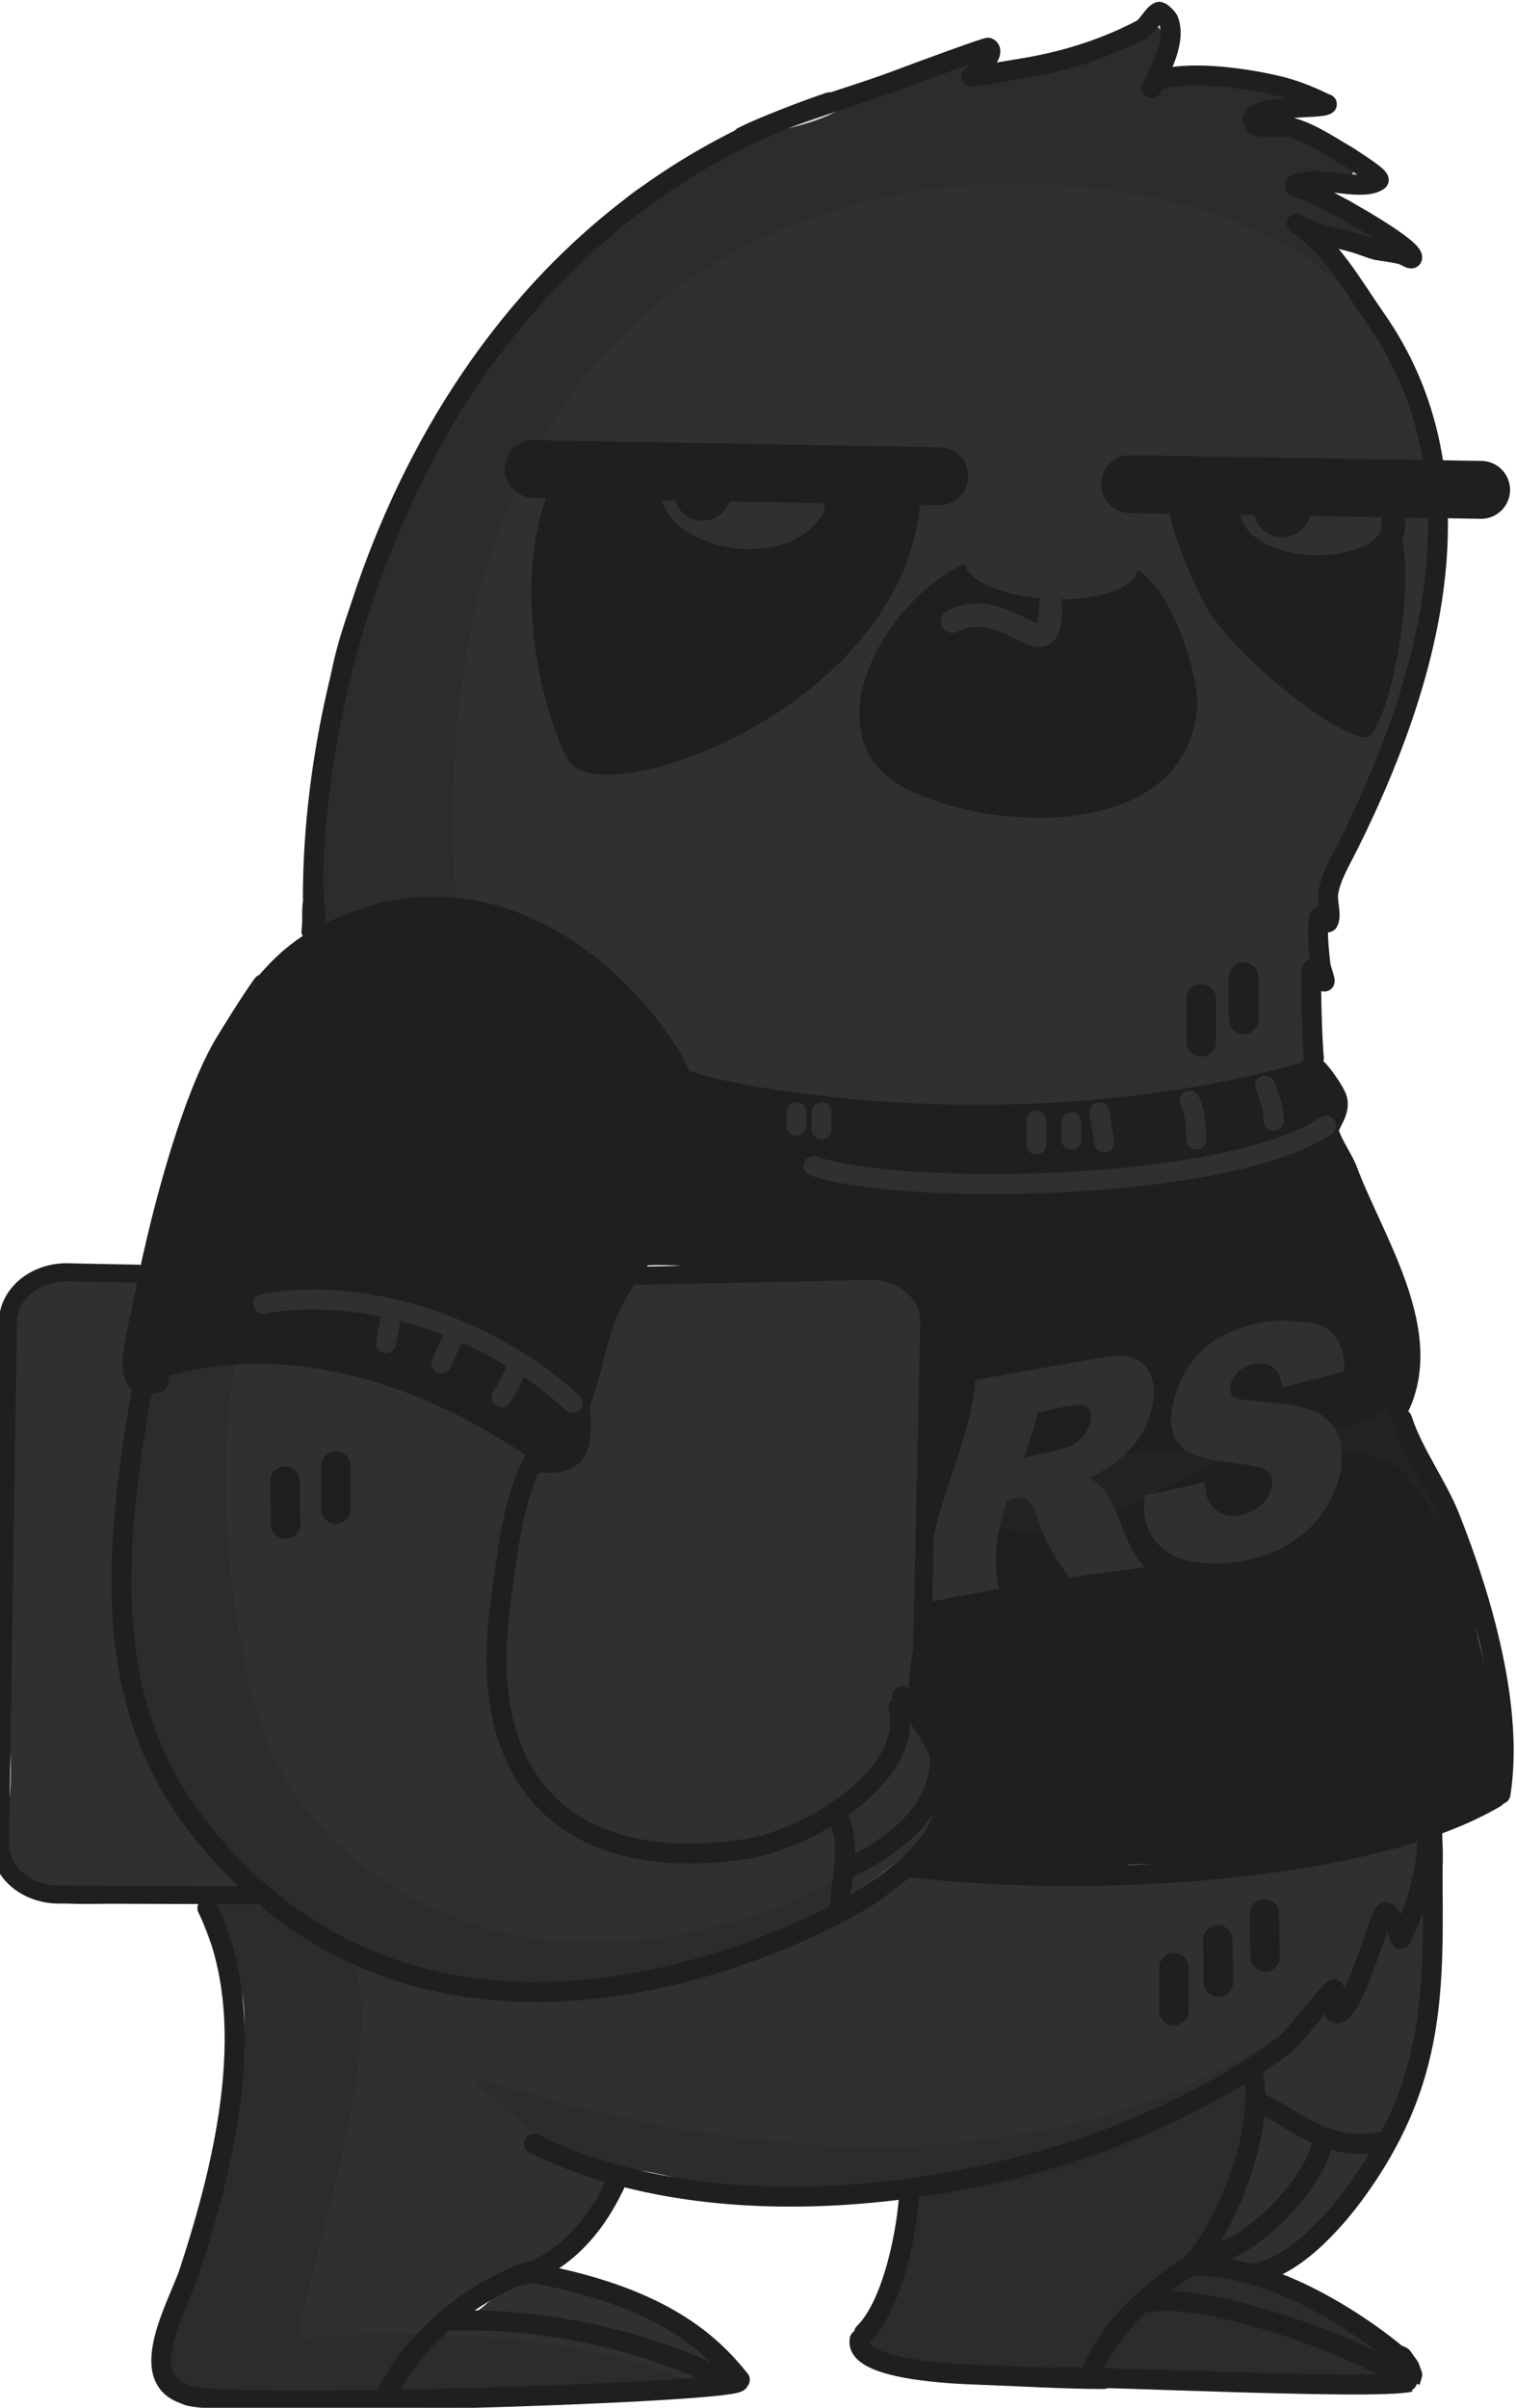<svg width="643" height="1021" viewBox="0 0 643 1021" fill="none" xmlns="http://www.w3.org/2000/svg">
<path d="M222.183 964.365C246.228 974.105 269.663 970.757 290.36 988.41C294.012 991.453 305.274 1001.5 303.752 1006.67C301.013 1015.5 282.142 1013.06 275.142 1013.37C248.967 1013.98 221.879 1017.32 195.704 1017.93C190.834 1017.93 166.181 1020.67 165.572 1014.28C163.746 997.54 198.443 985.062 206.661 976.54" fill="#303032"/>
<path d="M503.108 959.495C529.892 958.886 560.023 970.756 580.72 987.192C582.85 988.714 599.286 1004.24 597.459 1006.67C593.198 1012.76 572.806 1008.19 566.719 1008.8C540.544 1011.54 512.543 1006.67 485.759 1007.28C481.194 1007.28 463.845 1010.63 461.106 1005.15C457.149 997.54 478.15 984.757 482.107 982.626" fill="#303032"/>
<path d="M534.761 897.406C537.805 890.101 554.241 901.971 560.328 905.623C563.371 907.45 583.155 907.754 581.937 911.102C575.85 931.19 559.11 952.495 541.762 961.626C540.24 962.539 507.673 964.365 507.369 962.539C506.76 959.495 516.5 948.234 518.022 945.495C526.848 931.798 528.979 912.319 534.761 897.406Z" fill="#303032"/>
<path d="M377.711 686.18C378.016 685.571 378.624 684.962 378.929 684.049L377.711 686.18Z" fill="#303032"/>
<path d="M393.234 579.349C398.103 602.176 395.973 593.046 395.06 616.786C394.451 632.004 385.016 713.268 387.451 725.442C389.886 737.617 405.712 743.704 399.93 765.922C394.755 786.01 343.319 815.229 325.97 823.751C301.621 835.621 247.749 793.619 220.661 793.923C200.878 794.228 166.485 799.706 149.137 792.706C137.571 788.141 135.136 803.663 122.657 804.88C104.091 806.707 77.612 804.272 59.046 806.098C47.48 807.315 14.914 810.055 6.392 799.706C0.609 792.402 3.652 768.661 4.261 760.444C5.479 742.486 2.739 723.616 0.913 705.963C-2.739 668.527 6.087 631.699 5.783 593.959C5.783 583.306 0.609 555.305 8.218 547.087C15.827 538.261 58.437 543.435 70.612 542.826C129.049 540.391 180.79 542.522 239.227 541.913C276.664 541.609 319.578 538.869 356.71 540.391C371.624 541 390.799 526.086 389.886 547.696" fill="#303032"/>
<path d="M554.849 98.765C562.458 98.765 582.85 137.723 587.111 145.941C620.895 204.986 608.416 273.772 581.632 332.513C574.632 347.731 577.98 352.297 570.98 366.297C567.632 372.689 556.37 387.907 556.37 394.907C556.37 396.429 556.37 399.473 556.37 399.473C556.37 399.473 558.501 388.211 560.936 383.342C561.849 381.82 564.893 378.776 563.371 378.776C562.458 378.776 561.24 381.211 560.936 381.82C553.631 400.386 561.849 424.126 556.979 443.605C553.631 456.997 528.065 473.128 513.76 476.78C460.193 490.172 406.321 475.867 352.753 475.867C339.361 475.867 300.708 480.128 289.446 468.867C280.011 459.432 276.968 447.257 269.359 436.605C259.01 422.3 234.966 404.647 218.53 397.951C201.486 390.951 179.877 395.212 163.137 399.473C158.876 400.69 145.788 406.169 141.527 401.908C134.527 394.907 131.179 374.515 133.005 365.689C137.571 342.253 136.049 307.556 140.614 284.729C143.658 269.206 149.441 254.293 155.223 239.379C178.051 180.029 210.008 131.94 260.837 94.808C273.62 85.677 294.925 69.242 309.534 61.937C323.535 54.937 339.362 55.241 353.362 47.937C371.928 38.806 392.016 26.631 412.104 21.762C416.973 20.544 409.973 29.37 410.582 30.284C411.191 31.501 423.669 31.501 425.191 31.197C441.931 27.849 458.671 28.153 474.497 21.153C477.237 19.935 486.672 10.196 490.02 11.109C499.455 14.152 485.454 40.328 485.454 40.328C485.454 40.328 486.672 38.197 487.889 37.284C492.455 33.632 502.803 30.892 508.586 29.675C521.065 27.24 526.543 35.153 537.196 37.284C538.718 37.588 551.196 40.936 551.196 41.241C551.196 43.98 531.109 47.023 531.109 49.763C531.109 52.197 535.37 51.284 536.587 51.284C542.37 52.197 576.154 66.198 573.719 73.503C572.502 76.851 554.849 76.851 551.501 78.981C550.588 79.59 548.457 79.894 548.457 79.894C548.457 79.894 562.458 82.025 569.154 83.851C577.676 85.981 595.329 105.461 579.806 105.461" fill="#303032"/>
<path d="M88.873 809.142C91.917 810.055 101.961 837.752 103.178 848.404C105.917 869.405 96.787 894.971 94.047 915.668C91.612 936.06 78.829 961.931 70.612 980.801C67.568 987.192 67.872 1001.5 69.699 1008.5C73.047 1021.59 150.354 1021.28 160.702 1017.02C160.702 1017.02 184.747 987.192 192.356 981.41C199.052 976.54 194.182 975.627 209.096 969.235C218.531 965.278 230.096 965.279 238.619 956.452C246.836 948.234 251.402 929.364 260.533 923.277C269.359 917.19 276.359 921.755 305.274 927.842C334.188 933.929 355.189 932.712 383.19 925.712C388.06 924.494 387.146 933.929 384.712 944.582C381.972 956.452 377.103 969.844 375.276 972.583C373.755 974.714 360.363 990.236 364.015 993.888C371.32 1001.19 423.67 1008.5 432.496 1008.5C442.236 1008.5 451.366 1004.24 461.106 1006.06C463.237 1006.37 467.802 1006.06 467.802 1006.06C467.802 1006.06 462.628 1008.19 463.237 1006.67C464.15 1003.63 470.237 998.758 472.367 996.019C479.976 985.975 492.151 971.974 500.673 963.148C507.977 955.843 510.108 949.147 514.673 940.017C521.369 926.32 525.935 909.581 529.891 894.667C530.805 891.319 531.718 897.711 533.544 894.667C541.153 883.406 568.85 925.103 584.981 908.972C592.59 901.363 603.547 884.927 605.373 875.797C609.938 853.274 611.46 826.795 611.46 803.054C611.46 799.098 612.982 779.923 610.851 778.097C605.982 774.445 596.242 776.575 590.459 776.575C571.284 776.575 555.153 775.053 535.979 780.227C523.195 783.575 512.847 791.793 499.76 793.011C479.063 795.141 458.367 789.663 437.67 791.489C417.887 793.011 400.843 796.359 383.798 793.011C379.842 792.098 358.537 815.229 355.797 812.49C352.754 809.446 361.276 770.488 354.884 768.966C343.623 766.227 334.492 777.184 323.839 779.314C297.664 784.488 268.446 786.315 244.401 771.705C233.749 765.314 222.792 755.574 218.531 745.226C213.965 733.66 214.574 723.921 210.313 712.051C204.835 697.137 211.531 675.223 214.574 660.005C216.4 650.266 225.227 624.395 220.357 614.351C211.835 597.307 157.05 569.61 138.484 565.045C121.744 561.088 102.57 557.74 85.525 562.001C64.525 567.175 61.785 584.828 58.133 599.437C45.959 648.135 48.393 698.05 71.22 748.878C77.308 762.27 80.656 773.227 92.526 782.054C95.265 784.184 108.352 800.011 108.961 801.228C110.179 803.359 92.83 802.446 92.221 802.75C78.525 807.316 90.395 813.403 94.656 827.403" fill="#303032"/>
<path d="M556.675 453.04C557.284 445.127 575.241 467.041 569.763 474.345C567.328 477.389 563.371 479.519 561.545 482.563C560.328 484.085 563.067 486.215 563.676 487.128C573.415 500.216 579.807 514.825 585.589 529.435C591.981 545.261 595.938 559.262 598.373 576.306C599.894 586.959 591.372 597.916 593.807 607.351C600.199 632.917 617.547 633.221 624.852 683.745C627.591 701.398 635.505 722.399 635.505 740.661C635.505 743.704 637.026 755.879 633.983 758.009C594.112 787.228 535.674 790.576 481.803 790.576C470.846 790.576 460.497 799.402 449.845 796.663C434.018 792.706 418.191 793.924 402.365 789.967C400.234 789.358 389.277 792.098 389.277 789.967C389.277 789.358 401.451 775.053 402.365 771.705C408.147 748.574 398.712 740.356 387.147 723.312C382.885 716.921 388.364 694.702 389.277 687.702C394.451 656.962 391.103 631.091 395.669 600.046C396.582 594.568 399.321 562.914 392.625 561.088C386.233 559.566 393.842 544.348 387.451 542.522C362.493 536.13 334.492 543.131 308.622 538.565C304.361 537.957 271.49 534.304 267.533 538.261C264.185 541.609 260.837 553.479 258.706 558.653C254.141 569.61 250.489 581.785 245.315 592.437C240.445 602.177 245.619 632.917 226.14 619.221C128.44 551.957 60.568 588.176 60.568 586.959C60.872 536.131 71.221 472.519 98.309 436.605C110.483 420.474 127.223 398.864 149.137 393.385C161.616 390.342 175.312 378.167 189.312 382.124C215.792 389.733 251.097 401.299 267.837 424.126C273.316 431.431 281.534 449.997 289.143 455.171C292.49 457.301 297.056 458.823 301.317 459.432C322.318 463.693 343.927 462.78 364.928 467.041C409.974 476.171 445.584 472.215 490.629 463.388C497.934 461.867 515.282 463.997 522.283 462.78C531.109 461.258 538.414 461.258 547.24 459.127C557.284 456.692 556.675 453.953 556.675 453.04Z" fill="#1F1F1F"/>
<path d="M591.372 218.378C584.981 192.203 568.849 162.375 545.109 158.114C517.413 152.94 494.585 175.159 467.802 174.245C462.932 173.941 453.193 171.202 450.149 166.636C447.41 162.68 450.149 156.897 450.149 156.897C445.888 158.114 441.627 164.202 436.453 165.723C416.365 171.506 395.668 153.853 377.407 148.375C316.839 130.113 269.663 136.505 237.401 194.942C230.096 208.029 219.139 238.161 226.444 271.641C237.401 320.643 243.184 341.035 296.143 377.558C359.145 421.082 489.716 442.691 554.849 360.514C585.894 322.165 603.546 267.684 591.372 218.378Z" fill="#303032"/>
<path d="M469.628 240.901C491.542 229.944 509.499 285.337 507.673 301.468C501.586 356.253 421.539 353.21 384.711 334.644C331.144 307.86 396.581 221.726 434.931 236.944" fill="#1F1F1F"/>
<path d="M591.372 218.682C603.242 240.292 589.85 305.425 580.719 312.121C573.719 317.295 525.63 281.076 511.934 257.945C508.282 251.858 489.716 212.595 496.716 205.595C500.673 201.638 552.414 208.943 560.327 210.465C571.284 212.899 586.502 209.552 591.372 218.682Z" fill="#1F1F1F"/>
<path d="M390.494 208.638C387.755 297.816 257.184 345.296 241.662 323.078C231.922 308.773 212.443 242.118 238.009 197.073C240.444 192.812 269.054 202.247 273.62 202.855C311.969 208.943 391.711 169.68 390.494 208.638Z" fill="#1F1F1F"/>
<path d="M536.283 811.576L536.587 829.838" stroke="#1F1F1F" stroke-width="12.501" stroke-miterlimit="10" stroke-linecap="round" stroke-linejoin="round"/>
<path d="M516.5 822.533L516.804 840.49" stroke="#1F1F1F" stroke-width="12.501" stroke-miterlimit="10" stroke-linecap="round" stroke-linejoin="round"/>
<path d="M497.933 834.403V852.665" stroke="#1F1F1F" stroke-width="12.501" stroke-miterlimit="10" stroke-linecap="round" stroke-linejoin="round"/>
<path d="M142.441 621.655V639.917" stroke="#1F1F1F" stroke-width="12.501" stroke-miterlimit="10" stroke-linecap="round" stroke-linejoin="round"/>
<path d="M120.831 628.047L121.136 646.309" stroke="#1F1F1F" stroke-width="12.501" stroke-miterlimit="10" stroke-linecap="round" stroke-linejoin="round"/>
<path d="M527.457 414.386V432.343" stroke="#1F1F1F" stroke-width="12.501" stroke-miterlimit="10" stroke-linecap="round" stroke-linejoin="round"/>
<path d="M509.499 423.517V441.779" stroke="#1F1F1F" stroke-width="12.501" stroke-miterlimit="10" stroke-linecap="round" stroke-linejoin="round"/>
<path d="M349.71 212.291C349.71 220.508 348.188 225.987 345.449 229.639C337.231 240.292 318.665 234.509 300.099 231.161C280.011 227.813 275.446 215.334 271.794 207.725" fill="#303032"/>
<path d="M588.633 207.725C605.677 252.162 535.065 247.596 521.978 213.812L588.633 207.725Z" fill="#303032"/>
<path opacity="0.23" d="M594.416 104.243C581.329 104.243 570.372 100.59 557.588 97.851C553.936 96.938 546.631 93.286 546.631 96.634C546.631 97.547 548.153 97.243 548.762 97.851C559.719 104.243 568.545 113.678 574.633 124.939C576.763 128.896 582.546 139.549 581.024 136.809C531.718 47.327 171.964 13.848 192.965 376.95C193.269 380.298 197.226 385.776 194.182 386.689C187.791 388.82 177.442 382.732 169.225 385.472C165.572 386.689 139.397 401.298 136.658 399.472C132.093 396.429 135.441 379.08 134.528 373.602C116.266 251.249 257.489 87.199 269.664 80.503C316.231 54.632 411.495 25.718 413.626 25.413C413.93 25.413 422.452 30.588 426.713 29.674C442.236 26.935 459.889 21.152 475.411 16.587C477.846 15.978 492.151 4.717 492.76 5.63C494.586 9.282 495.499 28.761 493.977 31.501C492.76 33.631 485.151 30.283 487.586 30.283C507.673 30.283 532.935 36.675 554.545 41.24C555.458 41.544 556.675 41.544 556.675 42.458C556.675 48.545 528.674 44.588 528.674 48.849C528.674 51.893 567.632 62.85 573.111 67.111C574.633 68.328 581.024 73.198 579.502 74.72C574.328 79.894 561.545 73.502 554.545 76.85" fill="#1F1F1F"/>
<path opacity="0.23" d="M141.528 824.968C177.442 838.664 119.614 992.366 128.136 991.453C228.271 983.539 289.447 1006.06 289.447 1009.71C289.447 1013.06 272.098 1012.15 268.751 1013.06C248.663 1018.24 198.443 1021.89 177.747 1020.67C139.702 1018.24 128.136 1017.32 90.091 1017.32C85.221 1017.32 79.743 1017.63 75.786 1014.89C59.959 1004.24 90.395 954.017 92.222 938.19C95.265 912.928 101.048 868.796 97.7 844.142C96.483 836.229 83.395 815.533 84.917 807.924C87.96 792.401 136.962 823.142 141.528 824.968Z" fill="#1F1F1F"/>
<path opacity="0.23" d="M234.053 401.907C236.183 402.82 238.618 403.734 240.444 405.255C243.792 407.386 232.531 404.038 228.574 404.038C219.444 404.038 51.437 481.65 106.83 718.746C123.874 792.097 196.008 822.838 246.227 823.751C291.577 824.664 334.492 809.141 352.753 797.271C353.362 796.967 352.449 814.316 351.84 814.62C347.579 816.142 308.621 838.056 267.228 842.621C254.445 844.143 242.575 840.186 229.792 841.099C195.095 843.534 185.66 841.099 152.789 831.055C140.919 827.403 128.44 814.011 118.396 807.924C98.004 795.445 81.873 777.184 70.916 749.183C64.829 733.051 57.828 717.225 55.393 701.398C49.306 662.135 49.915 626.525 59.35 589.089C64.22 570.219 50.828 604.611 54.785 578.436C74.568 449.388 120.831 350.166 234.053 401.907Z" fill="#1F1F1F"/>
<path opacity="0.23" d="M523.804 883.405C528.978 878.536 530.804 905.319 530.804 907.754C529.283 928.451 520.152 946.104 507.673 962.539C507.064 963.148 510.108 957.669 510.412 958.278C511.325 960.713 524.717 966.191 527.152 966.8C534.761 968.322 606.286 995.106 596.546 1010.02C596.242 1010.32 522.587 1008.8 516.5 1008.8C476.324 1008.8 445.279 1008.8 405.104 1008.8C399.321 1008.8 370.102 1000.28 366.754 995.41C362.189 988.714 376.798 964.67 378.929 958.887C380.146 955.843 385.929 926.929 386.538 926.625C399.321 918.102 427.322 921.45 441.627 917.798C465.063 912.015 506.456 900.145 523.804 883.405Z" fill="#1F1F1F"/>
<path opacity="0.23" d="M606.286 774.444C602.329 785.097 603.546 801.836 600.198 808.837C594.72 820.098 595.937 804.576 586.502 813.098C581.632 817.663 581.024 853.578 571.284 850.534C560.327 847.186 528.674 881.274 523.804 879.753C522.282 879.144 527.761 888.275 525.934 887.362C523.804 886.144 529.587 887.057 528.978 889.492C528.369 894.666 531.413 905.623 529.891 910.797C528.674 916.276 507.673 959.191 509.195 959.495C529.891 964.669 546.935 957.973 552.718 951.886C586.502 918.102 612.677 861.795 608.112 809.75C607.807 803.358 608.416 768.661 606.286 774.444Z" fill="#303032"/>
<path opacity="0.23" d="M230.096 911.102C233.14 907.45 192.356 877.927 202.704 881.275C454.714 961.931 556.675 847.796 559.414 851.448C560.327 852.665 545.414 864.535 544.501 865.753C528.37 883.406 512.847 892.536 491.238 903.493C373.45 961.931 226.14 915.668 230.096 911.102Z" fill="#1F1F1F"/>
<path d="M549.979 94.808C564.588 104.547 573.415 120.678 583.154 134.679C631.548 203.16 605.981 290.207 571.589 358.993C568.545 365.08 564.284 372.08 563.371 378.776C562.762 382.124 564.893 387.907 563.371 390.95C562.762 392.168 559.719 387.603 559.414 389.124C558.501 395.516 559.414 402.821 560.023 408.908C560.327 411.343 563.067 417.734 561.24 415.908C560.632 415.299 559.11 410.125 556.675 410.734C555.458 411.038 556.675 445.127 557.284 448.475" stroke="#1F1F1F" stroke-width="8.463" stroke-miterlimit="10" stroke-linecap="round" stroke-linejoin="round"/>
<path d="M554.545 96.938C561.849 100.59 566.415 100.59 573.72 102.721C577.372 103.634 580.415 105.156 584.068 106.069C587.416 106.677 591.068 106.982 594.416 107.895C595.938 108.199 598.981 110.634 598.981 109.112C598.981 104.242 560.328 82.633 552.719 80.198C551.501 79.894 549.979 79.894 549.371 78.981C548.762 77.459 552.414 77.459 553.936 77.154C561.241 75.328 578.589 81.111 584.677 76.546C586.198 75.328 573.111 67.415 572.502 66.806C564.589 62.241 556.371 56.458 547.545 54.023C542.37 52.501 531.413 56.154 531.413 50.675C531.413 44.283 560.632 46.414 562.763 44.283C563.067 43.979 561.849 43.979 561.545 43.675C554.849 40.327 547.545 37.588 540.544 36.066C527.152 33.022 503.717 29.674 490.629 34.24" stroke="#1F1F1F" stroke-width="8.463" stroke-miterlimit="10" stroke-linecap="round" stroke-linejoin="round"/>
<path d="M488.499 37.283C492.151 29.674 499.151 17.196 495.499 8.369C495.195 7.761 492.455 4.717 491.542 5.021C488.803 6.239 486.977 11.108 483.933 12.63C471.15 19.326 457.15 24.196 442.845 27.24C434.627 29.066 426.105 29.979 417.887 31.805C416.061 32.109 412.104 32.414 412.104 32.414C412.104 32.414 423.366 22.37 419.105 20.239C418.496 19.935 386.234 31.805 383.19 33.023C360.059 41.849 336.927 47.327 315.013 57.98" stroke="#1F1F1F" stroke-width="8.463" stroke-miterlimit="10" stroke-linecap="round" stroke-linejoin="round"/>
<path d="M605.373 777.487C605.982 800.01 594.112 822.228 594.112 822.228C594.112 822.228 589.242 807.619 586.807 811.576C584.068 816.141 573.415 855.708 566.415 853.578C566.11 853.578 566.415 842.925 565.806 843.534C563.371 844.751 549.066 863.926 544.196 867.578C526.848 880.666 506.151 891.623 486.064 900.449C411.495 933.016 300.708 946.103 226.444 908.971" stroke="#1F1F1F" stroke-width="8.463" stroke-miterlimit="10" stroke-linecap="round" stroke-linejoin="round"/>
<path d="M530.805 877.318C537.805 898.927 521.065 944.886 504.021 961.626" stroke="#1F1F1F" stroke-width="8.463" stroke-miterlimit="10" stroke-linecap="round" stroke-linejoin="round"/>
<path d="M385.625 929.364C385.016 944.582 378.929 977.148 366.45 989.323" stroke="#1F1F1F" stroke-width="8.463" stroke-miterlimit="10" stroke-linecap="round" stroke-linejoin="round"/>
<path d="M506.76 961.017C546.022 959.8 591.068 996.628 594.111 999.976" stroke="#1F1F1F" stroke-width="8.463" stroke-miterlimit="10" stroke-linecap="round" stroke-linejoin="round"/>
<path d="M468.106 1008.8C451.671 1008.8 431.888 1007.58 415.452 1006.98C405.713 1006.67 362.189 1005.15 364.624 992.061" stroke="#1F1F1F" stroke-width="8.463" stroke-miterlimit="10" stroke-linecap="round" stroke-linejoin="round"/>
<path d="M262.055 923.58C253.837 942.146 241.054 958.277 221.27 964.973" stroke="#1F1F1F" stroke-width="8.463" stroke-miterlimit="10" stroke-linecap="round" stroke-linejoin="round"/>
<path d="M87.96 809.141C110.787 855.1 95.265 917.494 80.351 963.148C76.09 976.54 56.307 1009.41 79.438 1015.5" stroke="#1F1F1F" stroke-width="8.463" stroke-miterlimit="10" stroke-linecap="round" stroke-linejoin="round"/>
<path d="M223.705 963.452C279.099 973.191 300.708 992.67 313.796 1009.11" stroke="#1F1F1F" stroke-width="8.463" stroke-miterlimit="10" stroke-linecap="round" stroke-linejoin="round"/>
<path d="M313.187 1010.02C307.404 1014.89 83.699 1021.89 78.525 1015.19" stroke="#1F1F1F" stroke-width="8.463" stroke-miterlimit="10" stroke-linecap="round" stroke-linejoin="round"/>
<path d="M381.059 724.225C388.059 753.139 342.101 779.923 317.448 783.88C246.227 795.141 201.486 760.748 212.139 681.006C214.574 663.353 217.313 634.439 226.748 618.916" stroke="#1F1F1F" stroke-width="8.463" stroke-miterlimit="10" stroke-linecap="round" stroke-linejoin="round"/>
<path d="M382.581 719.355C415.756 758.313 403.886 781.445 364.928 805.793" stroke="#1F1F1F" stroke-width="8.463" stroke-miterlimit="10" stroke-linecap="round" stroke-linejoin="round"/>
<path d="M372.842 800.923C356.406 813.707 189.312 905.928 85.525 776.575C45.045 726.051 46.263 665.787 60.568 587.567" stroke="#1F1F1F" stroke-width="8.463" stroke-miterlimit="10" stroke-linecap="round" stroke-linejoin="round"/>
<path d="M351.841 43.37C191.139 96.633 132.701 267.075 132.701 380.602" stroke="#1F1F1F" stroke-width="8.463" stroke-miterlimit="10" stroke-linecap="round" stroke-linejoin="round"/>
<path d="M607.503 776.879C607.503 836.534 612.373 877.622 575.545 928.755C566.414 941.538 546.935 964.061 528.978 964.061" stroke="#1F1F1F" stroke-width="8.463" stroke-miterlimit="10" stroke-linecap="round" stroke-linejoin="round"/>
<path d="M584.676 908.363C562.153 912.015 551.196 899.841 532.63 890.71" stroke="#1F1F1F" stroke-width="8.463" stroke-miterlimit="10" stroke-linecap="round" stroke-linejoin="round"/>
<path d="M560.936 906.232C560.936 922.667 529.587 956.147 511.326 956.147" stroke="#1F1F1F" stroke-width="8.463" stroke-miterlimit="10" stroke-linecap="round" stroke-linejoin="round"/>
<path d="M355.493 770.183C361.58 785.097 356.406 795.445 356.406 808.837" stroke="#1F1F1F" stroke-width="8.463" stroke-miterlimit="10" stroke-linecap="round" stroke-linejoin="round"/>
<path d="M398.712 745.53C398.712 768.965 378.016 783.27 360.058 792.097" stroke="#1F1F1F" stroke-width="8.463" stroke-miterlimit="10" stroke-linecap="round" stroke-linejoin="round"/>
<path d="M502.499 962.235C486.063 973.192 472.367 985.975 463.845 1003.63" stroke="#1F1F1F" stroke-width="8.463" stroke-miterlimit="10" stroke-linecap="round" stroke-linejoin="round"/>
<path d="M221.575 964.06C196.922 974.104 175.312 992.366 163.442 1016.11" stroke="#1F1F1F" stroke-width="8.463" stroke-miterlimit="10" stroke-linecap="round" stroke-linejoin="round"/>
<path d="M598.068 1010.02C582.546 1013.67 454.41 1006.98 447.105 1008.19L598.068 1010.02Z" fill="#1F1F1F"/>
<path d="M598.068 1010.02C582.546 1013.67 454.41 1006.98 447.105 1008.19" stroke="#1F1F1F" stroke-width="8.463" stroke-miterlimit="10" stroke-linejoin="round"/>
<path d="M592.894 998.453L594.72 999.366L597.764 1003.63L598.981 1006.98L598.068 1010.02" fill="#1F1F1F"/>
<path d="M592.894 998.453L594.72 999.366L597.764 1003.63L598.981 1006.98L598.068 1010.02" stroke="#1F1F1F" stroke-width="8.463" stroke-miterlimit="10" stroke-linejoin="round"/>
<path d="M596.85 1009.72C581.632 997.236 513.456 971.67 487.889 976.235" stroke="#1F1F1F" stroke-width="8.463" stroke-miterlimit="10" stroke-linecap="round" stroke-linejoin="round"/>
<path d="M307.709 1009.41C284.273 997.54 255.359 989.018 227.053 985.67C214.574 984.148 202.4 983.54 190.834 984.148" stroke="#1F1F1F" stroke-width="8.463" stroke-miterlimit="10" stroke-linecap="round" stroke-linejoin="round"/>
<path d="M556.066 453.953C430.67 489.868 303.143 464.301 289.142 457.301" stroke="#1F1F1F" stroke-width="8.463" stroke-miterlimit="10" stroke-linecap="round" stroke-linejoin="round"/>
<path d="M413.706 585.149C435.292 581.324 453.537 577.877 471.012 575.21C485.207 573.218 490.275 582.74 489.259 592.893C487.787 606.869 478.898 618.023 464.852 625.266C464.019 625.749 463.423 625.871 461.696 626.538C474.805 632.85 473.535 650.824 485.373 664.544C474.22 666.22 464.199 667.352 453.642 668.905C446.548 660.111 442.137 650.765 439.339 641.708C437.699 636.763 435.411 633.195 427.073 636.466C423.084 648.786 420.648 661.096 423.885 673.791C413.986 675.52 404.683 677.125 394.846 679.151C389.942 646.29 411.087 617.696 413.706 585.149ZM440.168 598.965C438.652 605.181 436.776 611.161 434.19 618.22C440.389 616.632 446.115 615.764 451.954 613.939C457.197 612.238 460.756 608.397 462.281 603.733C463.745 598.77 461.816 595.438 456.923 595.824C451.733 596.272 446.13 597.737 440.168 598.965Z" fill="#303032"/>
<path d="M570.195 581.505C560.778 584.066 552.195 586.145 543.672 588.522C543.268 580.525 539.191 577.326 532.273 578.44C527.74 579.063 523.874 581.413 521.7 587.454C521.429 592.171 523.822 593.232 526.988 593.512C533.02 594.134 539.052 594.756 545.085 595.378C548.609 595.895 551.836 596.473 555.185 597.648C576.054 603.915 571.321 632.236 555.593 647.905C550.43 653.009 543.766 656.867 537.69 659.051C527.564 662.691 517.244 663.884 506.67 662.333C492.93 660.502 482.96 649.815 485.616 634.041C493.962 632.322 502.011 630.664 510.893 628.524C511.261 630.312 511.332 632.162 511.639 633.653C513.779 642.535 523.047 645.287 531.972 640.341C535.838 637.991 538.863 634.571 539.494 630.091C539.888 625.97 538.082 623.234 534.794 622.358C531.804 621.42 528.937 621.078 526.069 620.737C519.976 619.816 513.943 619.194 508.323 617.555C497.976 614.093 495.065 605.992 497.51 595.233C500.306 583.16 507.109 572.436 518.059 566.762C528.414 561.211 539.444 558.939 551.57 560.481C563.748 560.77 570.351 567.178 570.195 581.505Z" fill="#303032"/>
<path opacity="0.23" d="M613.286 647.83C617.547 656.961 599.286 626.221 593.198 622.264C580.111 614.046 560.327 613.742 545.718 613.742C507.977 613.742 476.933 649.352 436.453 649.352C426.104 649.352 395.973 643.569 405.104 625.612C409.973 615.568 433.713 618.003 442.844 618.003C481.498 618.003 516.499 613.437 554.24 607.046C563.371 605.524 584.981 605.524 592.59 591.828C594.416 588.176 601.112 617.394 602.633 619.829C611.764 633.221 605.981 632.003 613.286 647.83Z" fill="#303032"/>
<path d="M556.067 454.257C554.545 446.039 564.893 460.649 566.719 464.91C569.459 470.997 563.371 476.475 563.676 479.519C563.98 483.171 569.763 491.693 571.285 495.65C582.546 526.086 609.634 565.044 592.894 597.915" stroke="#1F1F1F" stroke-width="8.463" stroke-miterlimit="10" stroke-linecap="round" stroke-linejoin="round"/>
<path d="M634.287 762.269C580.719 793.923 463.236 800.923 385.929 791.792" stroke="#1F1F1F" stroke-width="8.463" stroke-miterlimit="10" stroke-linecap="round" stroke-linejoin="round"/>
<path d="M636.417 760.748C642.2 724.225 628.504 677.657 615.112 643.873C609.634 629.873 599.285 616.177 594.72 601.872" stroke="#1F1F1F" stroke-width="8.463" stroke-miterlimit="10" stroke-linecap="round" stroke-linejoin="round"/>
<path d="M133.31 376.95C132.701 380.298 133.614 385.167 133.919 389.733" stroke="#1F1F1F" stroke-width="8.463" stroke-miterlimit="10" stroke-linecap="round" stroke-linejoin="round"/>
<path d="M67.264 586.045C49.916 591.828 57.829 568.696 59.046 559.87" stroke="#1F1F1F" stroke-width="8.463" stroke-miterlimit="10" stroke-linecap="round" stroke-linejoin="round"/>
<path d="M111.396 417.43C105.613 425.648 100.135 434.474 94.961 442.996C77.917 471.91 61.481 540.087 56.916 576.002" stroke="#1F1F1F" stroke-width="8.463" stroke-miterlimit="10" stroke-linecap="round" stroke-linejoin="round"/>
<path d="M226.14 619.829C248.054 622.873 246.836 611.916 245.923 593.959" stroke="#1F1F1F" stroke-width="8.463" stroke-miterlimit="10" stroke-linecap="round" stroke-linejoin="round"/>
<path d="M294.316 509.042C279.403 522.738 262.359 542.217 255.663 562C252.315 572.044 250.184 586.045 245.619 595.48" stroke="#1F1F1F" stroke-width="8.463" stroke-miterlimit="10" stroke-linecap="round" stroke-linejoin="round"/>
<path d="M266.924 541C268.446 529.434 269.968 514.825 274.838 504.781" stroke="#1F1F1F" stroke-width="8.463" stroke-miterlimit="10" stroke-linecap="round" stroke-linejoin="round"/>
<path d="M161.615 386.994C242.575 368.428 293.708 457.301 289.447 460.649" stroke="#1F1F1F" stroke-width="8.463" stroke-miterlimit="10" stroke-linecap="round" stroke-linejoin="round"/>
<path d="M108.656 421.69C123.874 402.211 136.353 394.907 161.006 387.298" stroke="#1F1F1F" stroke-width="8.463" stroke-miterlimit="10" stroke-linecap="round" stroke-linejoin="round"/>
<path d="M132.701 382.428C132.093 386.689 132.701 390.646 132.093 394.907" stroke="#1F1F1F" stroke-width="8.463" stroke-miterlimit="10" stroke-linecap="round" stroke-linejoin="round"/>
<path d="M398.407 201.943L226.444 198.899" stroke="#1F1F1F" stroke-width="24.549" stroke-miterlimit="10" stroke-linecap="round" stroke-linejoin="round"/>
<path d="M479.367 205.29L534.761 206.203L628.199 207.725" stroke="#1F1F1F" stroke-width="24.549" stroke-miterlimit="10" stroke-linecap="round" stroke-linejoin="round"/>
<path d="M356.102 213.813C343.318 252.162 276.664 239.988 275.446 208.943" stroke="#1F1F1F" stroke-width="9.852" stroke-miterlimit="10" stroke-linecap="round" stroke-linejoin="round"/>
<path d="M590.763 219.595C596.242 246.988 520.76 249.118 520.76 214.725" stroke="#1F1F1F" stroke-width="9.852" stroke-miterlimit="10" stroke-linecap="round" stroke-linejoin="round"/>
<path d="M482.715 240.901C483.02 232.683 466.889 225.074 446.496 224.161C426.104 223.248 409.06 229.03 408.756 237.248C408.451 245.466 424.582 253.075 444.975 253.988C465.367 255.205 482.411 249.118 482.715 240.901Z" fill="#303032"/>
<path d="M308.317 207.725C307.709 207.116 306.796 206.812 306.187 206.203" stroke="#1F1F1F" stroke-width="9.852" stroke-miterlimit="10" stroke-linecap="round" stroke-linejoin="round"/>
<path d="M445.583 256.727C445.583 287.468 428.235 251.249 403.886 263.423" stroke="#303032" stroke-width="9.852" stroke-miterlimit="10" stroke-linecap="round" stroke-linejoin="round"/>
<path d="M242.88 594.872C213.053 567.175 161.007 544.348 111.701 552.87" stroke="#303032" stroke-width="8.463" stroke-miterlimit="10" stroke-linecap="round" stroke-linejoin="round"/>
<path d="M345.145 494.433C380.755 506.912 518.935 505.999 562.458 477.389" stroke="#303032" stroke-width="8.463" stroke-miterlimit="10" stroke-linecap="round" stroke-linejoin="round"/>
<path d="M536.587 460.344C538.414 465.518 540.24 469.475 540.24 475.258" stroke="#303032" stroke-width="8.463" stroke-miterlimit="10" stroke-linecap="round" stroke-linejoin="round"/>
<path d="M504.629 466.736C507.064 471.606 507.369 477.693 507.369 483.172" stroke="#303032" stroke-width="8.463" stroke-miterlimit="10" stroke-linecap="round" stroke-linejoin="round"/>
<path d="M466.28 471.605L468.41 484.389" stroke="#303032" stroke-width="8.463" stroke-miterlimit="10" stroke-linecap="round" stroke-linejoin="round"/>
<path d="M439.496 475.258V477.389V478.911V481.041V482.259V483.78V485.302" stroke="#303032" stroke-width="8.463" stroke-miterlimit="10" stroke-linecap="round" stroke-linejoin="round"/>
<path d="M219.14 579.653C217.618 584.523 215.487 587.871 212.748 592.436" stroke="#303032" stroke-width="8.463" stroke-miterlimit="10" stroke-linecap="round" stroke-linejoin="round"/>
<path d="M192.356 566.87L187.182 578.132" stroke="#303032" stroke-width="8.463" stroke-miterlimit="10" stroke-linecap="round" stroke-linejoin="round"/>
<path d="M165.876 557.74L163.746 569.61" stroke="#303032" stroke-width="8.463" stroke-miterlimit="10" stroke-linecap="round" stroke-linejoin="round"/>
<path d="M454.41 475.867V477.389V478.91V480.128V481.65V483.171" stroke="#303032" stroke-width="8.463" stroke-miterlimit="10" stroke-linecap="round" stroke-linejoin="round"/>
<path d="M348.493 471.605V473.127V474.649V477.388V478.91" stroke="#303032" stroke-width="8.463" stroke-miterlimit="10" stroke-linecap="round" stroke-linejoin="round"/>
<path d="M337.84 471.605V473.736V475.866V477.388" stroke="#303032" stroke-width="8.463" stroke-miterlimit="10" stroke-linecap="round" stroke-linejoin="round"/>
<path d="M556.066 215.639C556.066 208.943 550.588 203.464 543.892 203.464C537.196 203.464 531.717 208.943 531.717 215.639C531.717 222.335 537.196 227.813 543.892 227.813C550.588 227.813 556.066 222.335 556.066 215.639Z" fill="#1F1F1F"/>
<path d="M310.143 208.638C310.143 201.942 304.665 196.464 297.969 196.464C291.273 196.464 285.794 201.942 285.794 208.638C285.794 215.334 291.273 220.813 297.969 220.813C304.665 220.813 310.143 215.334 310.143 208.638Z" fill="#1F1F1F"/>
<path d="M390.494 729.094L394.147 560.174C394.147 548.304 382.885 538.869 369.189 538.869C369.189 538.869 322.318 540.087 266.924 541" stroke="#1F1F1F" stroke-width="7.656" stroke-miterlimit="10" stroke-linecap="round" stroke-linejoin="round"/>
<path d="M58.437 540.086C39.262 539.782 28.305 539.478 28.305 539.478C14.609 539.478 3.348 548.913 3.348 560.783L-3.21727e-05 782.053C-3.21727e-05 793.923 11.261 803.358 24.957 803.358L111.7 803.663" stroke="#1F1F1F" stroke-width="7.656" stroke-miterlimit="10" stroke-linecap="round" stroke-linejoin="round"/>
<path d="M326.883 222.03C327.796 222.03 328.709 221.726 329.623 221.726L326.883 222.03Z" fill="#1F1F1F"/>
</svg>
